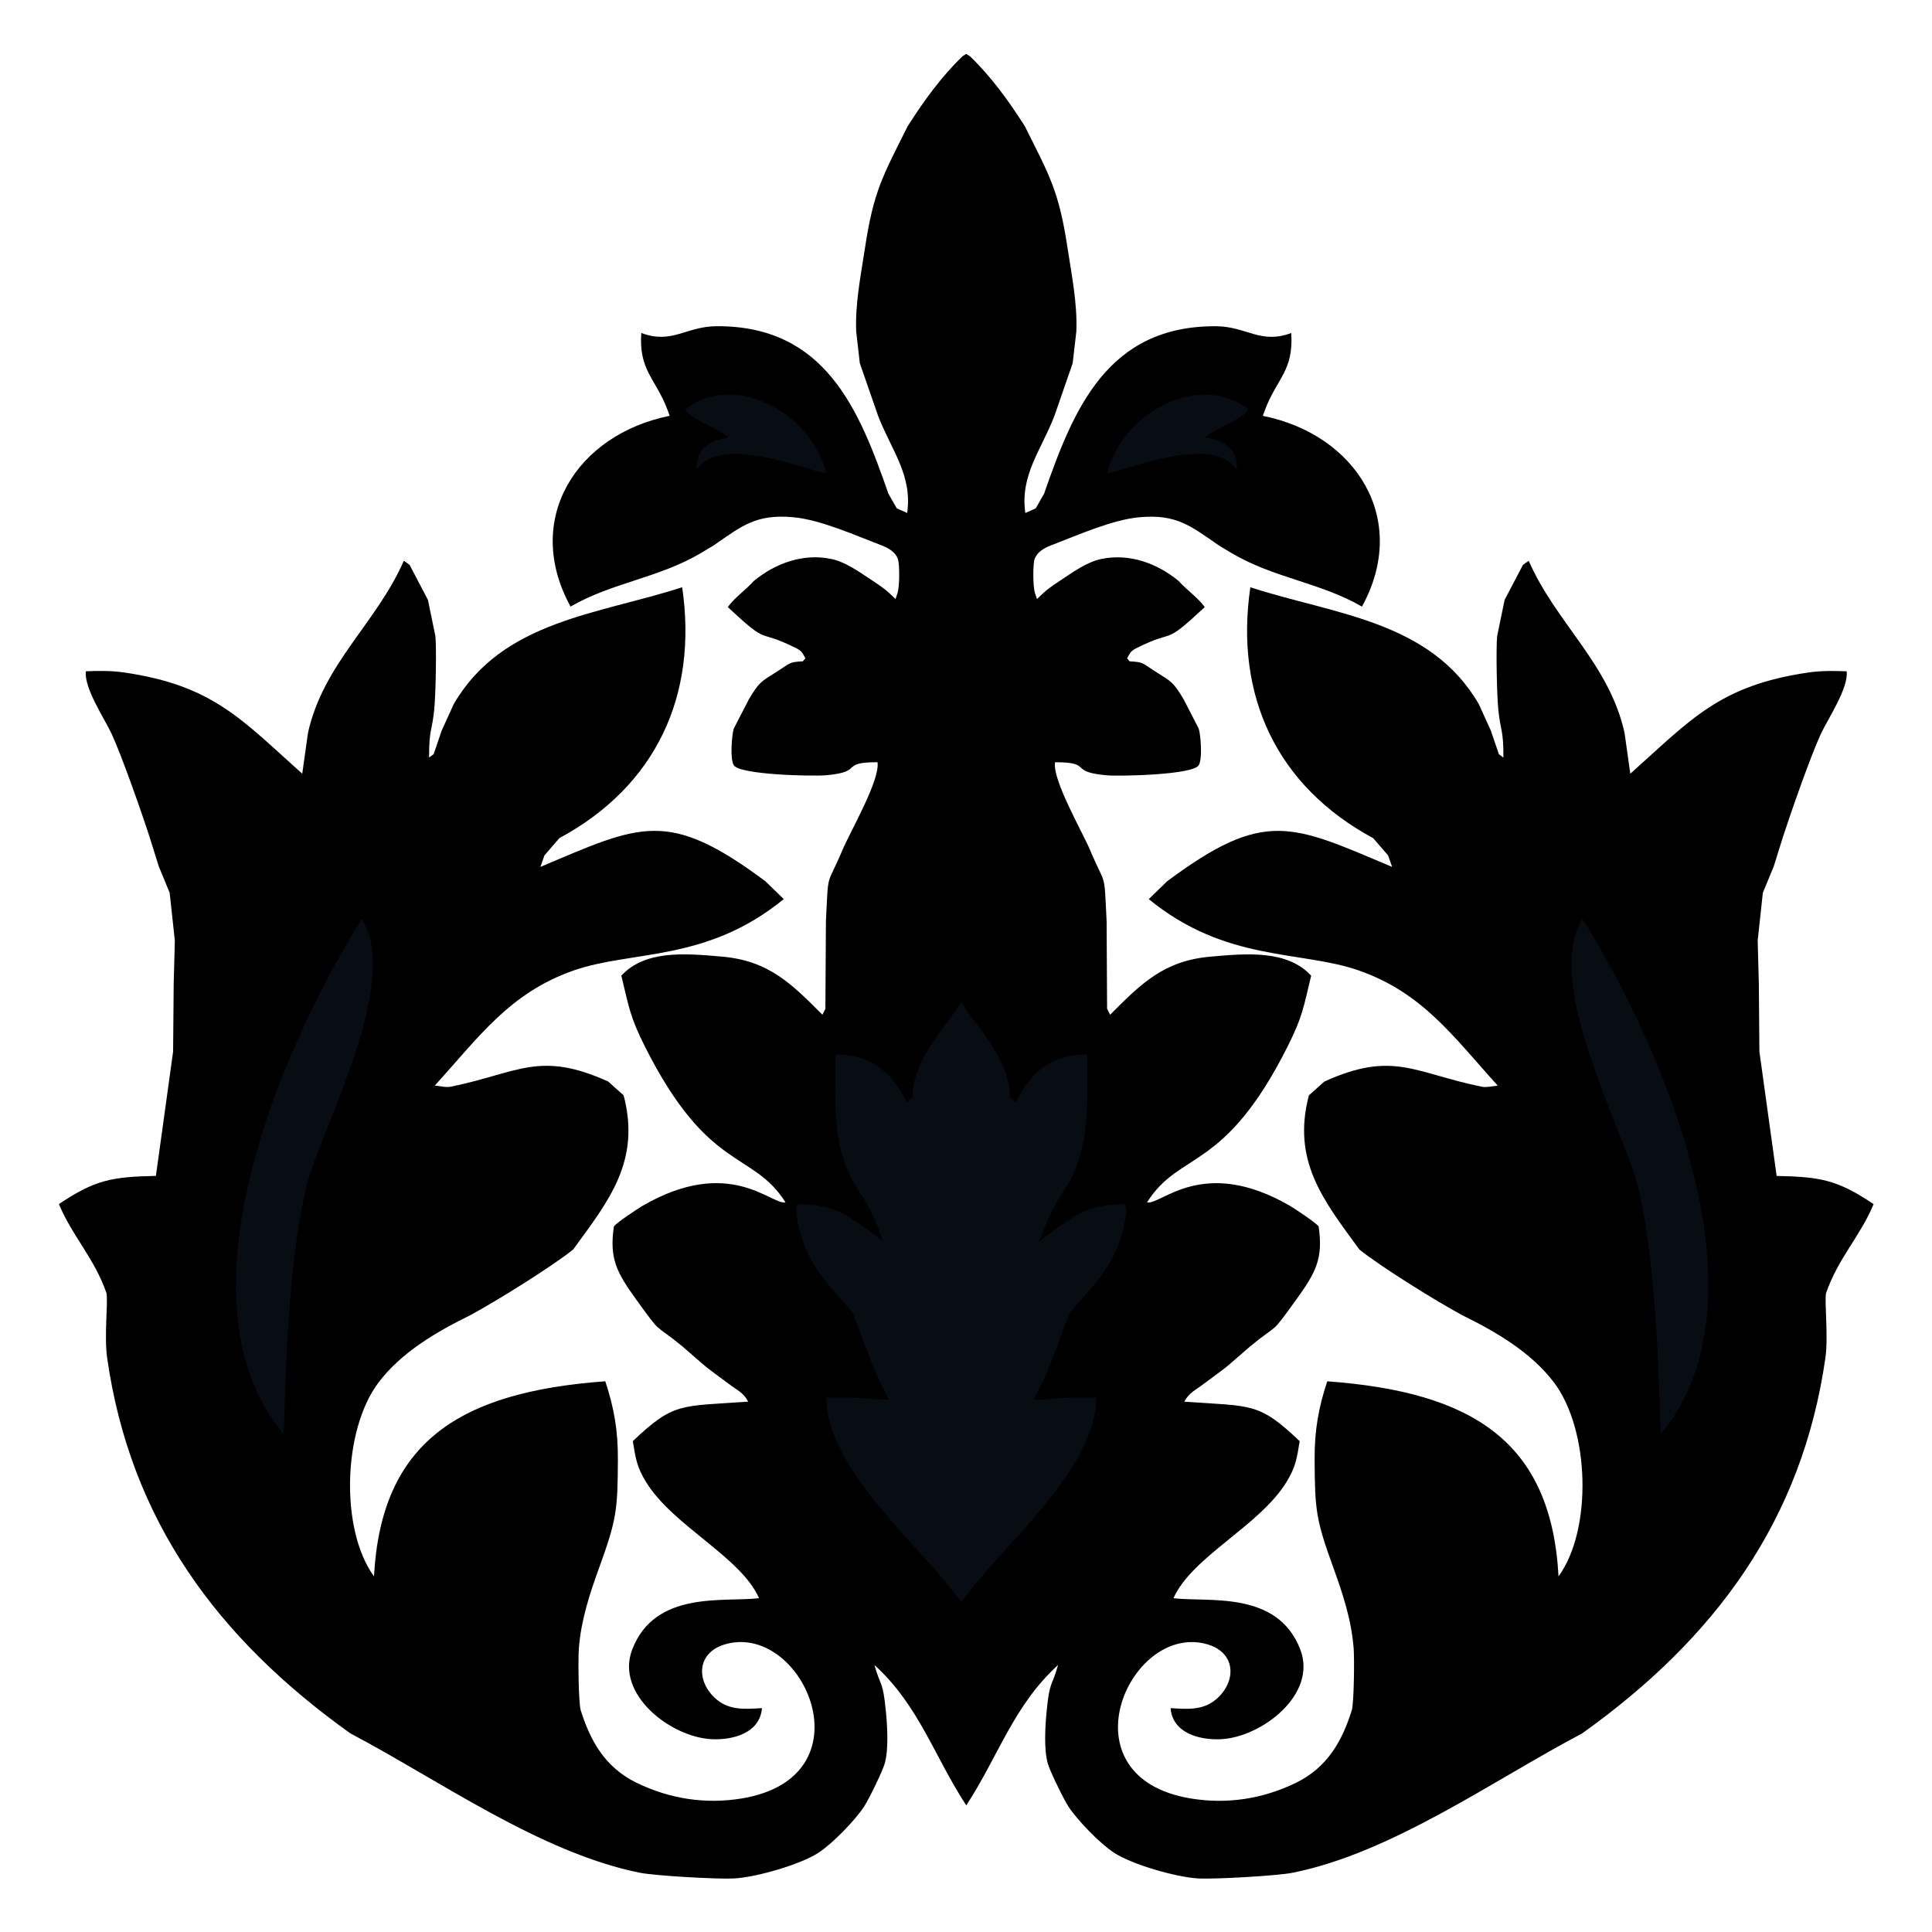 <?xml version="1.0" encoding="UTF-8" standalone="no"?>
<svg
   xmlns:dc="http://purl.org/dc/elements/1.1/"
   xmlns:cc="http://creativecommons.org/ns#"
   xmlns:rdf="http://www.w3.org/1999/02/22-rdf-syntax-ns#"
   xmlns:svg="http://www.w3.org/2000/svg"
   xmlns="http://www.w3.org/2000/svg"
   xmlns:sodipodi="http://sodipodi.sourceforge.net/DTD/sodipodi-0.dtd"
   xmlns:inkscape="http://www.inkscape.org/namespaces/inkscape"
   width="72"
   height="72"
   viewBox="0 0 57.6 57.6"
   id="svg10955"
   version="1.1"
   inkscape:version="0.47 r22583"
   sodipodi:docname="background.svg">
  <defs
     id="defs18992" />
  <sodipodi:namedview
     pagecolor="#01040b"
     bordercolor="#666666"
     borderopacity="1"
     objecttolerance="10"
     gridtolerance="10"
     guidetolerance="10"
     inkscape:pageopacity="1"
     inkscape:pageshadow="2"
     inkscape:window-width="1680"
     inkscape:window-height="957"
     id="namedview18990"
     showgrid="false"
     inkscape:zoom="6.9325758"
     inkscape:cx="43.993907"
     inkscape:cy="31.892063"
     inkscape:window-x="-5"
     inkscape:window-y="36"
     inkscape:window-maximized="1"
     inkscape:current-layer="svg10955" />
  <g
     transform="translate(-10.31,-171.203)"
     style="fill:none;stroke:#b2b2b2;stroke-width:0.216;stroke-linecap:butt;stroke-linejoin:miter;stroke-dasharray:none"
     id="g10957" />
  <g
     transform="matrix(0.248,0,0,0.248,1.756,1.607)"
     style="fill:#000000;fill-rule:evenodd;stroke:none"
     id="g13715">
    <path
       d="m 116.121,8.694 c 2.976,5.959 4.09,7.765 5.129,14.6 0.502,3.31 1.198,6.704 1.063,10.071 0,0 -0.439,3.816 -0.439,3.816 0,0 -2.189,6.317 -2.189,6.317 -1.612,4.174 -4.153,7.144 -3.504,11.695 0,0 1.25,-0.561 1.25,-0.561 0,0 1.001,-1.751 1.001,-1.751 3.525,-10.135 7.595,-20.199 20.644,-20.143 3.726,0.017 5.36,2.203 9.07,0.815 0.316,4.567 -1.755,5.475 -3.174,9.296 0,0 -0.241,0.662 -0.241,0.662 11.152,2.235 17.701,12.395 11.92,22.933 -5.023,-2.906 -10.586,-3.414 -15.712,-6.455 0,0 -1.504,-0.906 -1.504,-0.906 -3.384,-2.344 -5.091,-3.79 -9.571,-3.379 -3.262,0.298 -7.455,2.183 -10.596,3.379 -0.812,0.309 -1.688,0.798 -1.986,1.688 -0.181,0.547 -0.215,3.211 0.062,4.045 0,0 0.24,0.724 0.24,0.724 1.088,-1.093 1.594,-1.442 2.891,-2.293 1.472,-0.971 3.106,-2.174 4.874,-2.536 3.338,-0.679 6.662,0.507 9.269,2.657 0.969,1.085 2.326,2.004 3.132,3.136 -5.196,4.839 -3.298,2.484 -8.125,4.891 -0.756,0.374 -0.824,0.55 -1.207,1.268 0,0 0.302,0.36 0.302,0.36 1.715,0.087 1.513,0.224 3.07,1.209 1.988,1.257 2.186,1.277 3.432,3.378 0,0 1.804,3.501 1.804,3.501 0.25,0.819 0.463,3.667 0,4.407 -0.728,1.159 -9.479,1.345 -11.073,1.205 -4.719,-0.411 -1.524,-1.569 -6.2,-1.569 -0.351,2.106 3.292,8.371 4.214,10.562 1.934,4.608 1.671,2.251 1.986,8.57 0,0 0.057,10.5 0.057,10.5 0,0 0.364,0.724 0.364,0.724 3.699,-3.711 6.428,-6.481 12.028,-6.981 4.548,-0.409 9.28,-0.794 12.141,2.283 -0.923,3.813 -1.028,4.925 -2.828,8.508 -7.658,15.238 -12.953,12.474 -16.902,18.745 1.673,0.374 6.692,-5.654 17.18,0.416 0.463,0.268 3.213,2.078 3.45,2.49 0.56,3.846 -0.336,5.525 -2.693,8.783 -3.223,4.453 -1.928,2.663 -5.52,5.605 -3.311,2.851 -2.038,1.897 -5.657,4.565 -0.982,0.755 -1.707,1.011 -2.277,2.101 8.196,0.585 8.899,0.041 13.868,4.747 -0.335,2.023 -0.454,3.064 -1.586,4.909 -3.259,5.31 -11.375,8.977 -13.59,13.973 4.229,0.5 12.495,-0.972 15.244,6.156 2.09,5.413 -4.657,10.549 -9.52,10.792 -2.621,0.132 -5.84,-0.754 -6.07,-3.734 2.004,0.125 3.876,0.283 5.449,-1.039 2.515,-2.113 2.522,-5.773 -1.31,-6.711 -9.252,-2.258 -17.176,16.049 -1.725,18.607 4.369,0.723 8.656,0.056 12.627,-1.865 3.887,-1.887 5.625,-5.157 6.759,-8.787 0.258,-1.146 0.304,-6.151 0.208,-7.399 -0.261,-3.37 -1.274,-6.47 -2.414,-9.618 -2.134,-5.881 -2.244,-6.98 -2.278,-13.07 -0.018,-3.49 0.462,-6.234 1.519,-9.409 17.514,1.283 26.922,7.269 27.803,23.451 4.085,-5.614 3.761,-17.619 -0.551,-23.312 -2.765,-3.656 -7.011,-6.109 -11.038,-8.094 -3.06,-1.641 -9.758,-5.804 -12.349,-7.884 -4.291,-5.872 -8.149,-10.636 -6.073,-18.538 0,0 1.863,-1.662 1.863,-1.662 8.285,-3.747 10.789,-1.036 18.904,0.622 0.574,0.119 1.344,-0.071 1.931,-0.136 -5.319,-5.853 -9.005,-11.147 -16.696,-13.836 -7,-2.446 -15.97,-0.984 -25.252,-8.577 0,0 2.208,-2.144 2.208,-2.144 11.761,-8.763 14.975,-6.821 27.046,-1.729 0,0 -0.483,-1.382 -0.483,-1.382 0,0 -1.795,-2.076 -1.795,-2.076 -11.597,-6.25 -16.674,-17.14 -14.765,-30.16 9.998,3.259 21.615,3.978 27.462,14.041 0,0 1.448,3.184 1.448,3.184 0,0 0.966,2.837 0.966,2.837 0,0 0.549,0.415 0.549,0.415 0,-3.515 -0.333,-3.001 -0.619,-5.811 -0.171,-1.711 -0.284,-7.183 -0.137,-8.786 0,0 0.898,-4.359 0.898,-4.359 0,0 2.208,-4.217 2.208,-4.217 0,0 0.689,-0.487 0.689,-0.487 3.297,7.519 9.666,12.352 11.522,20.685 0,0 0.691,4.911 0.691,4.911 7.288,-6.5 10.699,-10.615 21.454,-12.174 1.512,-0.219 3.037,-0.192 4.554,-0.139 0.251,2.012 -2.277,5.748 -3.105,7.54 -1.226,2.656 -3.603,9.437 -4.554,12.382 0,0 -1.102,3.527 -1.102,3.527 0,0 -1.313,3.183 -1.313,3.183 0,0 -0.62,5.74 -0.62,5.74 0,0 0.139,5.189 0.139,5.189 0,0 0.068,8.162 0.068,8.162 0,0 1.313,9.476 1.313,9.476 0,0 0.759,5.466 0.759,5.466 5.327,0.111 7.313,0.482 11.658,3.387 -1.618,3.897 -4.252,6.469 -5.725,10.721 -0.187,1.162 0.292,5.201 -0.069,7.749 -2.783,19.49 -13.196,33.708 -29.255,45.168 -10.675,5.619 -22.796,14.329 -34.771,16.741 -1.837,0.37 -9.317,0.793 -11.317,0.692 -2.663,-0.138 -8.001,-1.663 -10.211,-3.114 -1.657,-1.09 -4.363,-3.872 -5.448,-5.532 -0.576,-0.879 -2.219,-4.245 -2.485,-5.191 -0.479,-1.693 -0.307,-4.481 -0.139,-6.225 0.37,-3.792 0.589,-2.819 1.38,-5.602 -5.346,4.859 -7.169,10.957 -11.038,16.878 -3.868,-5.921 -5.693,-12.019 -11.041,-16.878 0.794,2.783 1.013,1.81 1.381,5.602 0.17,1.744 0.339,4.532 -0.137,6.225 -0.266,0.946 -1.908,4.312 -2.483,5.191 -1.089,1.66 -3.792,4.442 -5.453,5.532 -2.207,1.451 -7.548,2.976 -10.209,3.114 -2.002,0.101 -9.478,-0.322 -11.316,-0.692 C 57.848,216.236 45.724,207.526 35.048,201.907 18.992,190.447 8.579,176.229 5.797,156.739 5.431,154.191 5.915,150.152 5.727,148.99 4.251,144.738 1.622,142.166 0,138.269 c 4.347,-2.905 6.334,-3.276 11.66,-3.387 0,0 0.76,-5.466 0.76,-5.466 0,0 1.309,-9.476 1.309,-9.476 0,0 0.071,-8.162 0.071,-8.162 0,0 0.138,-5.189 0.138,-5.189 0,0 -0.623,-5.74 -0.623,-5.74 0,0 -1.311,-3.183 -1.311,-3.183 0,0 -1.103,-3.527 -1.103,-3.527 C 9.95,91.194 7.573,84.413 6.346,81.757 5.521,79.965 2.994,76.229 3.242,74.217 c 1.521,-0.054 3.046,-0.08 4.556,0.139 10.753,1.56 14.164,5.675 21.457,12.174 0,0 0.689,-4.911 0.689,-4.911 1.851,-8.333 8.226,-13.166 11.522,-20.685 0,0 0.689,0.487 0.689,0.487 0,0 2.209,4.217 2.209,4.217 0,0 0.897,4.359 0.897,4.359 0.146,1.603 0.034,7.075 -0.137,8.786 -0.286,2.81 -0.623,2.296 -0.623,5.811 0,0 0.552,-0.415 0.552,-0.415 0,0 0.967,-2.837 0.967,-2.837 0,0 1.45,-3.184 1.45,-3.184 5.845,-10.062 17.459,-10.782 27.457,-14.041 1.909,13.02 -3.166,23.91 -14.762,30.16 0,0 -1.794,2.076 -1.794,2.076 0,0 -0.484,1.382 -0.484,1.382 12.07,-5.092 15.282,-7.034 27.046,1.729 0,0 2.205,2.144 2.205,2.144 -9.278,7.593 -18.25,6.131 -25.249,8.577 -7.691,2.689 -11.38,7.983 -16.698,13.836 0.59,0.065 1.36,0.255 1.933,0.136 8.115,-1.658 10.616,-4.369 18.903,-0.622 0,0 1.862,1.662 1.862,1.662 2.077,7.902 -1.778,12.666 -6.069,18.538 -2.595,2.08 -9.291,6.243 -12.351,7.884 -4.028,1.985 -8.272,4.438 -11.038,8.094 -4.312,5.693 -4.638,17.698 -0.553,23.312 0.879,-16.182 10.29,-22.168 27.805,-23.451 1.053,3.175 1.537,5.919 1.516,9.409 -0.029,6.09 -0.14,7.189 -2.275,13.07 -1.141,3.148 -2.154,6.248 -2.415,9.618 -0.098,1.248 -0.052,6.253 0.206,7.399 1.136,3.63 2.872,6.9 6.762,8.787 3.972,1.921 8.26,2.588 12.626,1.865 15.451,-2.558 7.528,-20.865 -1.724,-18.607 -3.831,0.938 -3.824,4.598 -1.31,6.711 1.571,1.322 3.444,1.164 5.449,1.039 -0.229,2.98 -3.448,3.866 -6.073,3.734 -4.863,-0.243 -11.607,-5.379 -9.518,-10.792 2.747,-7.128 11.013,-5.656 15.246,-6.156 -2.216,-4.996 -10.331,-8.663 -13.591,-13.973 -1.135,-1.845 -1.253,-2.886 -1.589,-4.909 4.97,-4.706 5.675,-4.162 13.871,-4.747 -0.569,-1.09 -1.294,-1.346 -2.28,-2.101 -3.615,-2.668 -2.342,-1.714 -5.657,-4.565 -3.589,-2.942 -2.297,-1.152 -5.521,-5.605 -2.353,-3.258 -3.251,-4.937 -2.688,-8.783 0.236,-0.412 2.986,-2.222 3.45,-2.49 10.487,-6.07 15.504,-0.042 17.179,-0.416 -3.95,-6.271 -9.249,-3.507 -16.905,-18.745 -1.799,-3.583 -1.904,-4.695 -2.828,-8.508 2.863,-3.077 7.597,-2.692 12.144,-2.283 5.601,0.5 8.326,3.27 12.029,6.981 0,0 0.358,-0.724 0.358,-0.724 0,0 0.064,-10.5 0.064,-10.5 0.312,-6.319 0.047,-3.962 1.986,-8.57 0.921,-2.19 4.562,-8.456 4.213,-10.562 -4.676,0 -1.484,1.159 -6.199,1.569 -1.598,0.14 -10.347,-0.046 -11.077,-1.205 -0.465,-0.74 -0.248,-3.587 0,-4.407 0,0 1.806,-3.501 1.806,-3.501 1.242,-2.101 1.44,-2.121 3.431,-3.378 1.558,-0.985 1.354,-1.122 3.071,-1.209 0,0 0.298,-0.36 0.298,-0.36 -0.381,-0.718 -0.448,-0.894 -1.202,-1.268 -4.828,-2.406 -2.934,-0.052 -8.125,-4.891 0.805,-1.132 2.16,-2.051 3.127,-3.136 2.609,-2.15 5.931,-3.336 9.272,-2.657 1.77,0.362 3.402,1.565 4.874,2.536 1.297,0.851 1.801,1.2 2.892,2.293 0,0 0.239,-0.724 0.239,-0.724 0.276,-0.834 0.241,-3.498 0.059,-4.045 -0.292,-0.891 -1.168,-1.379 -1.984,-1.688 -3.142,-1.196 -7.333,-3.081 -10.593,-3.379 -4.48,-0.411 -6.187,1.035 -9.572,3.379 0,0 -1.507,0.906 -1.507,0.906 -5.126,3.041 -10.686,3.549 -15.708,6.455 -5.782,-10.538 0.769,-20.697 11.916,-22.933 0,0 -0.241,-0.662 -0.241,-0.662 -1.416,-3.821 -3.487,-4.729 -3.172,-9.296 3.71,1.389 5.346,-0.798 9.07,-0.815 13.051,-0.057 17.117,10.008 20.641,20.143 0,0 1.002,1.751 1.002,1.751 0,0 1.249,0.561 1.249,0.561 0.651,-4.551 -1.886,-7.521 -3.501,-11.695 0,0 -2.191,-6.317 -2.191,-6.317 0,0 -0.436,-3.816 -0.436,-3.816 -0.136,-3.367 0.561,-6.762 1.063,-10.071 1.039,-6.835 2.152,-8.641 5.129,-14.6 1.984,-3.114 4.071,-5.974 6.578,-8.398 0,0 0.453,-0.297 0.453,-0.297 0,0 0.467,0.297 0.467,0.297 2.509,2.424 4.6,5.283 6.584,8.398 z"
       id="path13717" />
  </g>
  <g
     transform="matrix(0.248,0,0,0.248,23.738,29.864)"
     style="fill:#0e1d39;fill-opacity:1;fill-rule:evenodd;stroke:none"
     id="g13719">
    <path
       d="m 20.221,71.662 c 0,0 1.801,-2.219 1.801,-2.219 4.571,-5.537 14.049,-14.02 14.049,-21.838 -1.608,-0.014 -3.18,-0.047 -4.783,0.091 -0.674,0.05 -1.346,0.101 -2.02,0.154 -0.119,0 -0.242,0 -0.365,0 -0.123,-0.013 -0.246,-0.022 -0.367,-0.031 0.427,-0.829 0.855,-1.657 1.283,-2.483 1.16,-2.627 2.012,-5.345 3.097,-7.996 3.433,-3.836 6.15,-6.556 6.768,-12.119 0,0 -0.11,-0.873 -0.11,-0.873 -4.959,0 -6.484,1.629 -10.369,4.475 0.959,-2.492 1.731,-4.385 3.275,-6.55 3.017,-4.953 2.45,-10.278 2.512,-15.934 -4.433,0 -6.826,2.186 -8.626,5.784 0,0 -0.654,-0.654 -0.654,-0.654 0,-3.829 -2.933,-7.332 -5.105,-10.251 0,0 -0.763,-1.218 -0.763,-1.218 0,0 -0.764,1.218 -0.764,1.218 -2.174,2.919 -5.109,6.422 -5.109,10.251 0,0 -0.654,0.654 -0.654,0.654 C 11.517,8.525 9.129,6.339 4.695,6.339 4.756,11.995 4.19,17.32 7.206,22.273 c 1.546,2.165 2.314,4.058 3.272,6.55 -3.879,-2.846 -5.406,-4.475 -10.369,-4.475 0,0 -0.109,0.873 -0.109,0.873 0.617,5.563 3.335,8.283 6.768,12.119 1.085,2.651 1.939,5.369 3.097,7.996 0.428,0.826 0.856,1.654 1.285,2.483 -0.124,0.009 -0.247,0.018 -0.368,0.031 -0.12,0 -0.243,0 -0.367,0 C 9.745,47.797 9.069,47.746 8.398,47.696 6.797,47.558 5.224,47.591 3.615,47.605 c 0,7.818 9.475,16.301 14.049,21.838 0,0 1.804,2.219 1.804,2.219 0,0 0.335,0.507 0.335,0.507 0,0 0.418,-0.507 0.418,-0.507 z"
       id="path13721"
       style="fill:#080c13;fill-opacity:1" />
  </g>
  <g
     transform="matrix(0.248,0,0,0.248,33.009,11.041)"
     style="fill:#080c13;fill-opacity:1;fill-rule:evenodd;stroke:none"
     id="g13723">
    <path
       d="M 15.572,11.934 C 15.717,9.546 14.236,8.448 11.794,8.071 12.809,7.058 16.742,5.698 16.972,4.66 10.757,0 1.606,5.427 0,12.387 2.362,12.043 12.618,7.605 15.572,11.934 z"
       id="path13725"
       style="fill:#080c13;fill-opacity:1" />
  </g>
  <g
     transform="matrix(0.248,0,0,0.248,46.019,27.399)"
     style="fill:#080c13;fill-opacity:1;fill-rule:evenodd;stroke:none"
     id="g13727">
    <path
       d="M 4.673,0 C 12.477,12.255 28.351,44.876 14.066,61.944 13.77,52.708 13.467,40.684 11.206,31.587 8.984,24.157 0,7.343 4.673,0 z"
       id="path13729"
       style="fill:#080c13;fill-opacity:1" />
  </g>
  <g
     transform="matrix(0.248,0,0,0.248,20.431,11.041)"
     style="fill:#080c13;fill-rule:evenodd;stroke:none;fill-opacity:1"
     id="g13731">
    <path
       d="M 1.395,11.934 C 1.251,9.546 2.732,8.448 5.176,8.071 4.16,7.058 0.229,5.698 0,4.66 6.213,0 15.361,5.427 16.968,12.387 14.61,12.043 4.352,7.605 1.395,11.934 z"
       id="path13733"
       style="fill:#080c13;fill-opacity:1" />
  </g>
  <g
     transform="matrix(0.248,0,0,0.248,4.917,27.399)"
     style="fill:#080c13;fill-opacity:1;fill-rule:evenodd;stroke:none"
     id="g13735">
    <path
       d="M 23.677,0 C 15.874,12.255 0,44.876 14.285,61.944 14.581,52.708 14.886,40.684 17.145,31.587 19.365,24.157 28.35,7.343 23.677,0 z"
       id="path13737"
       style="fill:#080c13;fill-opacity:1" />
  </g>
</svg>
